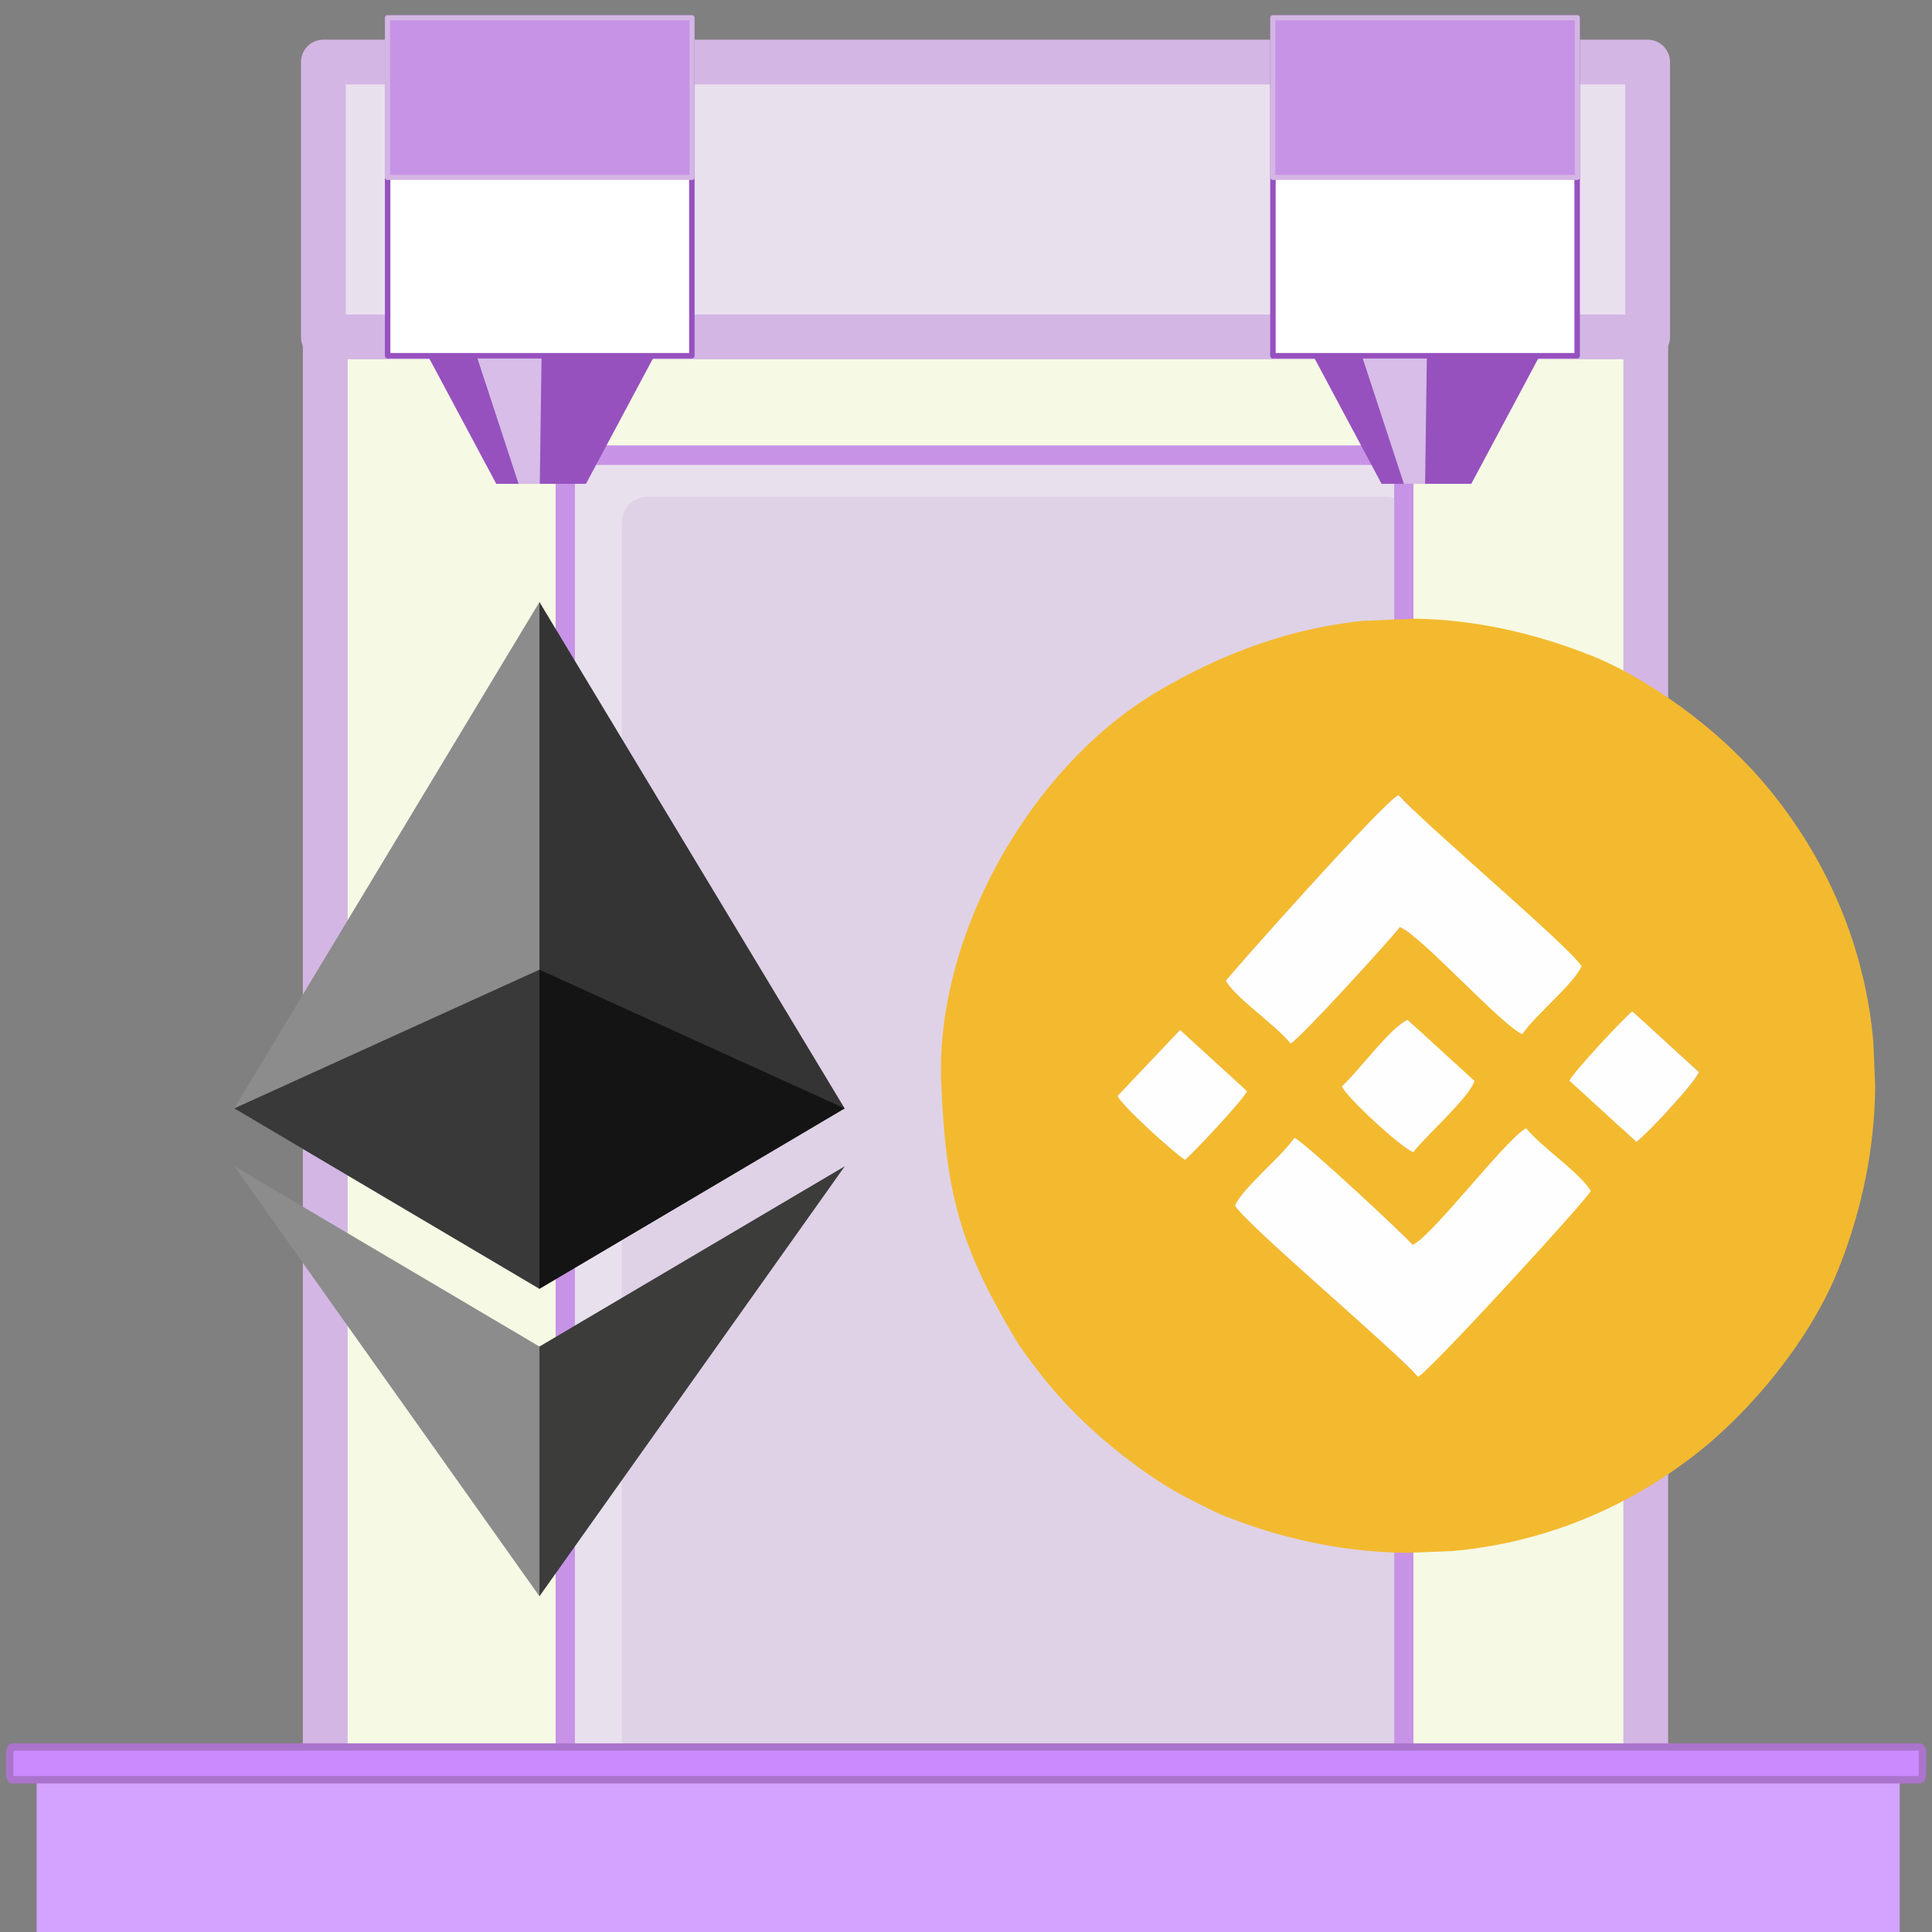 <?xml version="1.0" encoding="UTF-8" standalone="no"?>
<svg
   xmlns:dc="http://purl.org/dc/elements/1.1/"
   xmlns:cc="http://creativecommons.org/ns#"
   xmlns:rdf="http://www.w3.org/1999/02/22-rdf-syntax-ns#"
   xmlns:svg="http://www.w3.org/2000/svg"
   xmlns="http://www.w3.org/2000/svg"
   xmlns:sodipodi="http://sodipodi.sourceforge.net/DTD/sodipodi-0.dtd"
   xmlns:inkscape="http://www.inkscape.org/namespaces/inkscape"
   width="64mm"
   height="64mm"
   viewBox="0 0 64 64"
   version="1.1"
   id="svg923"
   sodipodi:docname="eth_bnb.svg"
   inkscape:version="1.0.1 (3bc2e813f5, 2020-09-07)"
   inkscape:export-filename="bnb_busd.png"
   inkscape:export-xdpi="136.95"
   inkscape:export-ydpi="136.95">
  <rect x="0" y="0" width="64" height="64" fill="#808080" stroke="none"/>
  <defs
     id="defs917" />
  <sodipodi:namedview
     id="base"
     pagecolor="#ffffff"
     bordercolor="#666666"
     borderopacity="1.0"
     inkscape:pageopacity="0.0"
     inkscape:pageshadow="2"
     inkscape:zoom="0.98994949"
     inkscape:cx="1.1916026"
     inkscape:cy="172.64313"
     inkscape:document-units="mm"
     inkscape:current-layer="g1550"
     inkscape:document-rotation="0"
     showgrid="false"
     inkscape:window-width="1346"
     inkscape:window-height="1016"
     inkscape:window-x="50"
     inkscape:window-y="27"
     inkscape:window-maximized="0"
     borderlayer="true"
     inkscape:pagecheckerboard="true" />
  <g
     inkscape:label="Capa 1"
     inkscape:groupmode="layer"
     id="layer1">
    <rect
       style="display:inline;opacity:1;fill:#f6f9e4;fill-opacity:1;stroke:#d3b6e4;stroke-width:1.484;stroke-linecap:round;stroke-linejoin:round;stroke-miterlimit:4;stroke-dasharray:none;stroke-opacity:1"
       id="rect1189"
       width="43.744"
       height="53.233"
       x="10.774"
       y="8.17" />
    <rect
       style="display:inline;opacity:1;fill:#e9e0ee;fill-opacity:1;stroke:#c793e6;stroke-width:0.634;stroke-linecap:round;stroke-linejoin:round;stroke-miterlimit:4;stroke-dasharray:none;stroke-opacity:1"
       id="rect1990"
       width="27.779"
       height="45.689"
       x="18.724"
       y="15.078"
       ry="0.848" />
    <rect
       style="display:inline;opacity:1;fill:#dfd2e6;fill-opacity:1;stroke:none;stroke-width:0.634;stroke-linecap:round;stroke-linejoin:round;stroke-miterlimit:4;stroke-dasharray:none;stroke-opacity:1"
       id="rect1990-7"
       width="26.185"
       height="45.389"
       x="20.596"
       y="16.456"
       ry="0.848" />
    <rect
       style="display:inline;opacity:1;fill:none;fill-opacity:1;stroke:#c793e6;stroke-width:0.634;stroke-linecap:round;stroke-linejoin:round;stroke-miterlimit:4;stroke-dasharray:none;stroke-opacity:1"
       id="rect1990-3"
       width="27.779"
       height="45.689"
       x="18.724"
       y="15.078"
       ry="0.848" />
    <rect
       style="display:inline;opacity:1;fill:#e9e0ee;fill-opacity:1;stroke:#d3b6e4;stroke-width:1.484;stroke-linecap:round;stroke-linejoin:round;stroke-miterlimit:4;stroke-dasharray:none;stroke-opacity:1"
       id="rect1189-3"
       width="43.867"
       height="9.105"
       x="10.712"
       y="2.056" />
    <rect
       style="display:inline;opacity:1;fill:#d3a3ff;fill-opacity:1;stroke:none;stroke-width:0.084;stroke-linecap:round;stroke-linejoin:round;stroke-miterlimit:4;stroke-dasharray:none;stroke-opacity:1"
       id="rect1222"
       width="61.715"
       height="5.55"
       x="1.214"
       y="58.655" />
    <path
       id="rect1151"
       style="display:inline;opacity:1;fill:#9651bf;fill-opacity:1;stroke:none;stroke-width:3.999;stroke-linecap:round;stroke-linejoin:round;stroke-miterlimit:4;stroke-dasharray:none;stroke-opacity:1"
       d="m 14.209,11.853 h 7.433 l -2.231,4.175 h -2.971 z"
       sodipodi:nodetypes="ccccc" />
    <path
       id="rect1151-0"
       style="display:inline;opacity:0.623;fill:#ffffff;fill-opacity:1;stroke:none;stroke-width:3.999;stroke-linecap:round;stroke-linejoin:round;stroke-miterlimit:4;stroke-dasharray:none;stroke-opacity:1"
       d="m 15.809,11.853 h 2.13 l -0.058,4.175 h -0.702 z"
       sodipodi:nodetypes="ccccc" />
    <rect
       style="display:inline;opacity:1;fill:#ffffff;fill-opacity:1;stroke:#9651bf;stroke-width:0.181;stroke-linecap:round;stroke-linejoin:round;stroke-miterlimit:4;stroke-dasharray:none;stroke-opacity:1"
       id="rect1169"
       width="10.078"
       height="11.193"
       x="12.841"
       y="0.592" />
    <rect
       style="display:inline;opacity:1;fill:#c793e6;fill-opacity:1;stroke:#d3b6e4;stroke-width:0.169;stroke-linecap:round;stroke-linejoin:round;stroke-miterlimit:4;stroke-dasharray:none;stroke-opacity:1"
       id="rect1169-9"
       width="10.09"
       height="5.291"
       x="12.835"
       y="0.586" />
    <rect
       style="display:inline;opacity:1;fill:#c98bff;fill-opacity:1;stroke:#ab74cc;stroke-width:0.243;stroke-linecap:round;stroke-linejoin:round;stroke-miterlimit:4;stroke-dasharray:none;stroke-opacity:1"
       id="rect1222-3"
       width="63.362"
       height="1.085"
       x="0.322"
       y="-58.956"
       transform="scale(1,-1)"
       ry="0.195"
       rx="0.088" />
    <g
       id="g1550"
       transform="matrix(0.747,0,0,0.747,72.477,68.34)">
      <g
         id="g1474"
         transform="translate(0,1.825)">
        <path
           class="fil0"
           d="m -42.256,-39.85 c 0.378,-0.817 2.04,-2.123 2.634,-3 0.454,0.195 4.737,4.192 5.248,4.746 0.85,-0.365 4.127,-4.684 5.026,-5.168 0.662,0.82 2.421,1.996 2.862,2.779 -0.23,0.449 -7.192,8.038 -7.651,8.232 -1.359,-1.484 -7.555,-6.691 -8.118,-7.589 z m 5.695,-25.929 2.327,-0.095 c 2.543,0.047 5.131,0.587 7.771,1.634 2.046,0.813 4.33,2.391 5.922,3.858 0.903,0.832 1.626,1.605 2.37,2.571 2.485,3.228 3.884,6.896 4.222,10.698 l 0.08,1.967 c -0.019,2.698 -0.562,5.433 -1.621,8.101 -1.22,3.072 -3.838,6.299 -6.429,8.294 -3.228,2.485 -6.896,3.884 -10.698,4.222 l -1.967,0.08 c -2.698,-0.019 -5.433,-0.562 -8.101,-1.621 -0.596,-0.238 -1.085,-0.514 -1.677,-0.811 -1.396,-0.7 -3.127,-2.014 -4.246,-3.047 -0.903,-0.832 -1.626,-1.605 -2.37,-2.571 -0.34,-0.441 -0.752,-0.978 -1.054,-1.488 -2.381,-4.001 -3.05,-6.338 -3.253,-11.3 -0.267,-6.55 3.961,-14.008 9.541,-17.328 3.003,-1.786 6.06,-2.852 9.182,-3.166 z m 9.14,20.391 c 0.154,-0.358 2.421,-2.786 2.782,-3.07 l 2.952,2.687 c -0.147,0.458 -2.268,2.715 -2.769,3.092 z m -10.092,0.254 c 0.691,-0.621 2.213,-2.682 2.911,-2.947 l 2.961,2.706 c -0.216,0.717 -2.15,2.426 -2.711,3.151 -0.48,-0.144 -2.976,-2.446 -3.16,-2.91 z m -7.177,-2.496 2.965,2.711 c -0.152,0.356 -2.425,2.791 -2.752,3.036 -0.504,-0.318 -2.803,-2.395 -2.981,-2.829 z m 2.033,-2.184 c 0.081,-0.166 7.01,-7.969 7.653,-8.235 1.282,1.419 7.599,6.733 8.112,7.592 -0.38,0.808 -2.035,2.136 -2.626,3.002 -0.935,-0.409 -4.553,-4.447 -5.43,-4.742 -0.464,0.593 -4.406,4.926 -4.844,5.158 -0.67,-0.843 -2.384,-1.969 -2.866,-2.775 z"
           id="path1907"
           style="clip-rule:evenodd;fill:#f3ba2f;fill-rule:evenodd;stroke-width:0.149;image-rendering:optimizeQuality;shape-rendering:geometricPrecision;text-rendering:geometricPrecision" />
        <path
           class="fil1"
           d="m -42.256,-39.85 c 0.563,0.899 6.759,6.104 8.118,7.589 0.459,-0.194 7.421,-7.784 7.651,-8.232 -0.44,-0.783 -2.2,-1.959 -2.862,-2.779 -0.899,0.484 -4.176,4.803 -5.026,5.168 -0.51,-0.554 -4.792,-4.551 -5.248,-4.746 -0.596,0.877 -2.256,2.182 -2.634,3 z"
           id="path1909"
           style="clip-rule:evenodd;fill:#fefefe;fill-rule:evenodd;stroke-width:0.149;image-rendering:optimizeQuality;shape-rendering:geometricPrecision;text-rendering:geometricPrecision" />
        <path
           class="fil1"
           d="m -42.659,-49.813 c 0.482,0.805 2.196,1.932 2.866,2.775 0.436,-0.232 4.38,-4.564 4.844,-5.158 0.877,0.295 4.495,4.332 5.43,4.742 0.592,-0.867 2.246,-2.194 2.626,-3.002 -0.514,-0.859 -6.831,-6.173 -8.112,-7.592 -0.643,0.266 -7.571,8.068 -7.653,8.235 z"
           id="path1911"
           style="clip-rule:evenodd;fill:#fefefe;fill-rule:evenodd;stroke-width:0.149;image-rendering:optimizeQuality;shape-rendering:geometricPrecision;text-rendering:geometricPrecision" />
        <path
           class="fil1"
           d="m -37.515,-45.133 c 0.185,0.464 2.68,2.766 3.16,2.91 0.561,-0.725 2.495,-2.434 2.711,-3.151 l -2.961,-2.706 c -0.697,0.266 -2.22,2.327 -2.911,2.947 z"
           id="path1913"
           style="clip-rule:evenodd;fill:#fefefe;fill-rule:evenodd;stroke-width:0.149;image-rendering:optimizeQuality;shape-rendering:geometricPrecision;text-rendering:geometricPrecision" />
        <path
           class="fil1"
           d="m -27.421,-45.388 2.965,2.708 c 0.501,-0.378 2.622,-2.636 2.769,-3.092 l -2.952,-2.687 c -0.361,0.284 -2.628,2.712 -2.782,3.07 z"
           id="path1915"
           style="clip-rule:evenodd;fill:#fefefe;fill-rule:evenodd;stroke-width:0.149;image-rendering:optimizeQuality;shape-rendering:geometricPrecision;text-rendering:geometricPrecision" />
        <path
           class="fil1"
           d="m -47.459,-44.713 c 0.179,0.434 2.478,2.511 2.981,2.829 0.327,-0.245 2.6,-2.68 2.752,-3.036 l -2.965,-2.711 z"
           id="path1917"
           style="clip-rule:evenodd;fill:#fefefe;fill-rule:evenodd;stroke-width:0.149;image-rendering:optimizeQuality;shape-rendering:geometricPrecision;text-rendering:geometricPrecision" />
      </g>
    </g>
    <path
       id="rect1151-7"
       style="display:inline;opacity:1;fill:#9651bf;fill-opacity:1;stroke:none;stroke-width:3.999;stroke-linecap:round;stroke-linejoin:round;stroke-miterlimit:4;stroke-dasharray:none;stroke-opacity:1"
       d="m 43.536,11.853 h 7.433 l -2.231,4.175 h -2.971 z"
       sodipodi:nodetypes="ccccc" />
    <path
       id="rect1151-0-5"
       style="display:inline;opacity:0.623;fill:#ffffff;fill-opacity:1;stroke:none;stroke-width:3.999;stroke-linecap:round;stroke-linejoin:round;stroke-miterlimit:4;stroke-dasharray:none;stroke-opacity:1"
       d="m 45.136,11.853 h 2.13 l -0.058,4.175 h -0.702 z"
       sodipodi:nodetypes="ccccc" />
    <rect
       style="display:inline;opacity:1;fill:#ffffff;fill-opacity:1;stroke:#9651bf;stroke-width:0.181;stroke-linecap:round;stroke-linejoin:round;stroke-miterlimit:4;stroke-dasharray:none;stroke-opacity:1"
       id="rect1169-3"
       width="10.078"
       height="11.193"
       x="42.168"
       y="0.592" />
    <rect
       style="display:inline;opacity:1;fill:#c793e6;fill-opacity:1;stroke:#d3b6e4;stroke-width:0.169;stroke-linecap:round;stroke-linejoin:round;stroke-miterlimit:4;stroke-dasharray:none;stroke-opacity:1"
       id="rect1169-9-5"
       width="10.09"
       height="5.291"
       x="42.162"
       y="0.586" />
    <g
       id="g937"
       transform="matrix(0.079,0,0,0.079,7.761,19.943)">
      <polygon
         fill="#343434"
         points="127.961,287.958 255.923,212.32 127.961,0 125.166,9.5 125.166,285.168 "
         id="polygon925" />
      <polygon
         fill="#8c8c8c"
         points="0,212.32 127.962,287.959 127.962,154.158 127.962,0 "
         id="polygon927" />
      <polygon
         fill="#3c3c3b"
         points="127.961,416.907 255.999,236.587 127.961,312.187 126.386,314.107 126.386,412.306 "
         id="polygon929" />
      <polygon
         fill="#8c8c8c"
         points="127.962,312.185 0,236.585 127.962,416.905 "
         id="polygon931" />
      <polygon
         fill="#141414"
         points="255.921,212.321 127.961,154.159 127.961,287.958 "
         id="polygon933" />
      <polygon
         fill="#393939"
         points="127.961,287.958 127.961,154.159 0.001,212.321 "
         id="polygon935" />
    </g>
  </g>
</svg>
